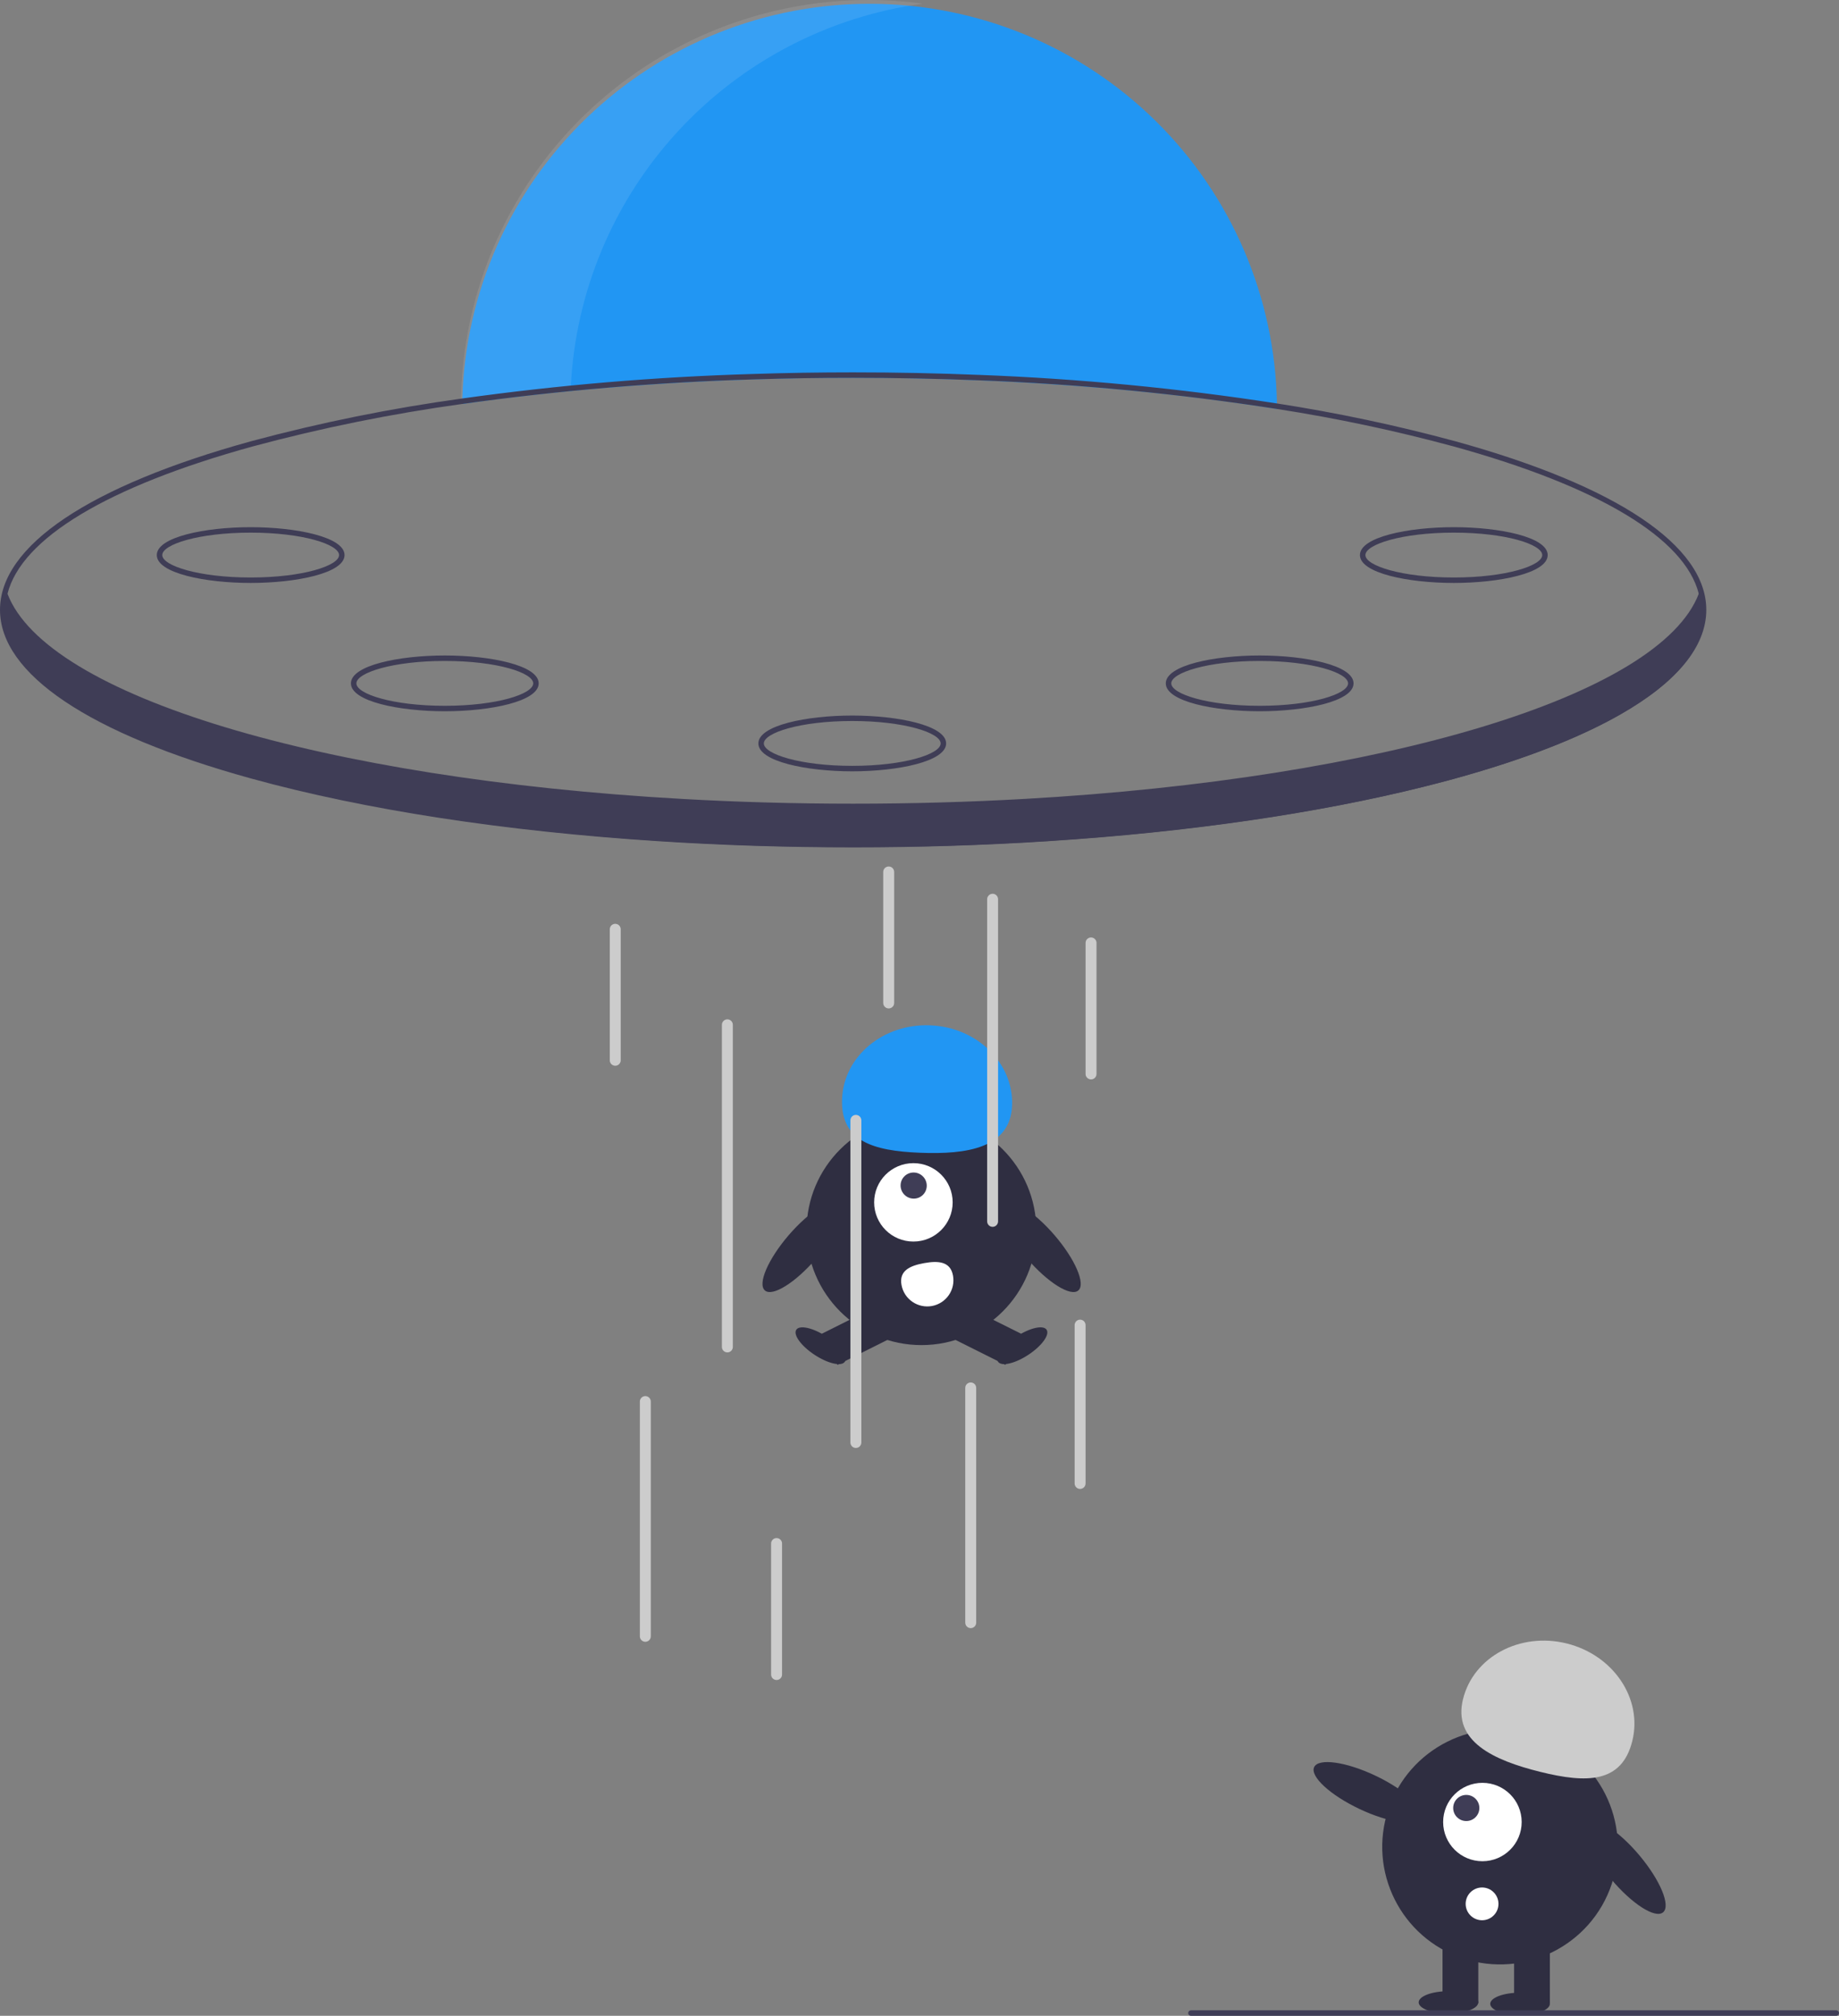<svg width="146" height="160" viewBox="0 0 146 160" fill="none" xmlns="http://www.w3.org/2000/svg">
<rect x="0" y="0" width="146" height="160" fill="#808080" stroke="none"/>
<g clip-path="url(#clip0_11401_80155)">
<path d="M101.381 32.46C91.26 30.848 79.735 29.988 67.732 29.988C56.747 29.988 46.164 30.707 36.692 32.064C36.695 31.918 36.697 31.773 36.703 31.628C36.954 23.201 40.498 15.206 46.577 9.353C52.655 3.499 60.786 0.251 69.233 0.302C77.679 0.354 85.77 3.701 91.777 9.628C97.783 15.556 101.229 23.593 101.377 32.023C101.379 32.17 101.381 32.315 101.381 32.46Z" fill="#2196F3"/>
<g opacity="0.1">
<path d="M73.279 0.291C68.787 -0.315 64.217 0.028 59.866 1.298C55.515 2.568 51.48 4.736 48.023 7.662C44.565 10.588 41.762 14.207 39.795 18.284C37.828 22.36 36.742 26.804 36.605 31.326C36.599 31.471 36.597 31.617 36.595 31.762C39.409 31.359 42.323 31.014 45.314 30.725C45.68 23.191 48.677 16.022 53.785 10.463C58.893 4.903 65.79 1.305 73.279 0.291Z" fill="white"/>
</g>
<path d="M115.531 35.022C110.872 33.761 106.147 32.76 101.377 32.023C93.558 30.814 85.676 30.057 77.77 29.758C74.477 29.624 71.123 29.555 67.732 29.555C65.045 29.555 62.379 29.598 59.75 29.685C52.038 29.912 44.344 30.561 36.703 31.628C31.047 32.406 25.446 33.539 19.933 35.022C7.079 38.569 0 43.323 0 48.406C0 53.49 7.079 58.244 19.933 61.791C28.973 64.287 40.118 65.988 52.262 66.768C57.275 67.094 62.457 67.258 67.732 67.258C73.025 67.258 78.224 67.091 83.252 66.766C94.304 66.053 104.529 64.578 113.087 62.432C113.132 62.419 113.176 62.409 113.221 62.398C113.799 62.255 114.367 62.105 114.93 61.956C115.132 61.9 115.331 61.845 115.531 61.791C115.542 61.786 115.554 61.783 115.566 61.78C115.757 61.728 115.946 61.674 116.135 61.622C116.512 61.514 116.886 61.408 117.253 61.297C117.27 61.293 117.285 61.288 117.3 61.284C117.619 61.189 117.932 61.093 118.243 60.998C118.496 60.918 118.748 60.84 118.998 60.76C119.18 60.701 119.361 60.643 119.539 60.584C119.669 60.541 119.797 60.5 119.923 60.456C120.094 60.4 120.266 60.342 120.435 60.283C120.507 60.259 120.578 60.235 120.648 60.209C120.811 60.155 120.969 60.099 121.128 60.042C121.299 59.982 121.471 59.919 121.64 59.858C121.781 59.809 121.922 59.757 122.061 59.704C122.178 59.659 122.293 59.616 122.411 59.572C122.73 59.453 123.042 59.33 123.351 59.208C123.505 59.145 123.659 59.085 123.811 59.022C123.961 58.961 124.113 58.898 124.26 58.836C124.503 58.734 124.742 58.632 124.977 58.53C125.09 58.478 125.205 58.428 125.315 58.38C125.4 58.342 125.482 58.305 125.567 58.266C125.628 58.24 125.689 58.212 125.747 58.183C125.967 58.084 126.184 57.982 126.396 57.88C127.213 57.49 127.975 57.091 128.682 56.684C133.122 54.147 135.464 51.332 135.464 48.406C135.464 43.323 128.385 38.569 115.531 35.022ZM115.414 61.375C106.363 63.873 95.188 65.575 83.011 66.348C78.059 66.662 72.94 66.825 67.732 66.825C62.541 66.825 57.44 66.664 52.503 66.35C40.307 65.579 29.114 63.878 20.05 61.375C7.401 57.882 0.434 53.278 0.434 48.406C0.435 47.976 0.489 47.547 0.595 47.13C1.702 42.736 8.512 38.623 20.05 35.438C25.522 33.967 31.08 32.84 36.693 32.064C44.379 30.991 52.119 30.339 59.878 30.114C62.466 30.029 65.084 29.987 67.732 29.988C71.078 29.988 74.386 30.055 77.638 30.185C85.59 30.482 93.518 31.241 101.381 32.461C106.11 33.194 110.795 34.188 115.414 35.438C126.95 38.623 133.758 42.734 134.867 47.126C134.975 47.544 135.03 47.974 135.03 48.406C135.03 53.278 128.064 57.882 115.414 61.375Z" fill="#3F3D56"/>
<path d="M135.341 48.603C135.341 51.498 132.95 54.237 128.682 56.683C127.973 57.091 127.208 57.489 126.396 57.88C126.184 57.981 125.967 58.083 125.747 58.183C125.689 58.211 125.628 58.239 125.567 58.265C125.483 58.304 125.4 58.341 125.315 58.38C125.205 58.428 125.09 58.478 124.977 58.53C124.742 58.631 124.503 58.733 124.26 58.835C124.113 58.898 123.961 58.961 123.811 59.022C123.659 59.084 123.505 59.145 123.351 59.208C123.043 59.329 122.73 59.453 122.411 59.572C122.294 59.615 122.178 59.658 122.061 59.704C121.922 59.756 121.781 59.808 121.64 59.858C121.471 59.919 121.299 59.981 121.128 60.042C120.969 60.098 120.811 60.155 120.648 60.209C120.579 60.235 120.507 60.259 120.435 60.283C120.266 60.341 120.094 60.4 119.923 60.456C119.797 60.499 119.669 60.54 119.539 60.584C119.361 60.642 119.18 60.701 118.998 60.759C118.748 60.84 118.497 60.917 118.243 60.998C117.932 61.093 117.619 61.188 117.3 61.284C117.285 61.288 117.27 61.292 117.253 61.297C116.886 61.407 116.512 61.513 116.135 61.622C115.946 61.674 115.757 61.728 115.566 61.78C115.554 61.782 115.542 61.786 115.531 61.791C115.331 61.845 115.132 61.899 114.93 61.955C114.37 62.103 113.799 62.252 113.221 62.398C113.176 62.408 113.132 62.419 113.087 62.432C104.761 64.508 94.547 66.02 83.243 66.751C78.291 67.069 73.129 67.238 67.826 67.238C62.474 67.238 57.268 67.067 52.278 66.742C22.484 64.803 0.311 57.418 0.311 48.603C0.313 48.067 0.395 47.534 0.554 47.021C0.567 47.058 0.58 47.093 0.595 47.13C3.693 55.251 25.678 61.815 54.203 63.416C58.573 63.663 63.1 63.791 67.732 63.791C72.385 63.791 76.928 63.661 81.316 63.414C109.817 61.806 131.78 55.24 134.867 47.125C134.92 46.995 134.965 46.865 135.004 46.735C135.224 47.334 135.338 47.966 135.341 48.603Z" fill="#3F3D56"/>
<path d="M19.901 46.271C16.288 46.271 12.448 45.496 12.448 44.058C12.448 42.62 16.288 41.844 19.901 41.844C23.514 41.844 27.354 42.62 27.354 44.058C27.354 45.496 23.514 46.271 19.901 46.271ZM19.901 42.277C15.764 42.277 12.882 43.215 12.882 44.058C12.882 44.9 15.764 45.838 19.901 45.838C24.037 45.838 26.919 44.9 26.919 44.058C26.919 43.215 24.037 42.277 19.901 42.277Z" fill="#3F3D56"/>
<path d="M35.314 56.455C31.701 56.455 27.861 55.679 27.861 54.241C27.861 52.803 31.701 52.027 35.314 52.027C38.927 52.027 42.767 52.803 42.767 54.241C42.767 55.679 38.927 56.455 35.314 56.455ZM35.314 52.461C31.177 52.461 28.295 53.399 28.295 54.241C28.295 55.083 31.177 56.022 35.314 56.022C39.45 56.022 42.332 55.083 42.332 54.241C42.332 53.399 39.45 52.461 35.314 52.461Z" fill="#3F3D56"/>
<path d="M115.42 46.271C111.807 46.271 107.967 45.496 107.967 44.058C107.967 42.62 111.807 41.844 115.42 41.844C119.033 41.844 122.873 42.62 122.873 44.058C122.873 45.496 119.033 46.271 115.42 46.271ZM115.42 42.277C111.284 42.277 108.401 43.215 108.401 44.058C108.401 44.9 111.284 45.838 115.42 45.838C119.556 45.838 122.439 44.9 122.439 44.058C122.439 43.215 119.556 42.277 115.42 42.277Z" fill="#3F3D56"/>
<path d="M100.007 56.455C96.394 56.455 92.554 55.679 92.554 54.241C92.554 52.803 96.394 52.027 100.007 52.027C103.62 52.027 107.459 52.803 107.459 54.241C107.459 55.679 103.62 56.455 100.007 56.455ZM100.007 52.461C95.87 52.461 92.988 53.399 92.988 54.241C92.988 55.083 95.87 56.022 100.007 56.022C104.143 56.022 107.025 55.083 107.025 54.241C107.025 53.399 104.143 52.461 100.007 52.461Z" fill="#3F3D56"/>
<path d="M67.66 61.223C64.047 61.223 60.208 60.447 60.208 59.009C60.208 57.571 64.047 56.795 67.66 56.795C71.273 56.795 75.113 57.571 75.113 59.009C75.113 60.447 71.273 61.223 67.66 61.223ZM67.66 57.228C63.524 57.228 60.642 58.167 60.642 59.009C60.642 59.851 63.524 60.789 67.66 60.789C71.797 60.789 74.679 59.851 74.679 59.009C74.679 58.167 71.797 57.228 67.66 57.228Z" fill="#3F3D56"/>
<path d="M73.155 106.765C78.192 106.765 82.275 102.689 82.275 97.661C82.275 92.633 78.192 88.558 73.155 88.558C68.118 88.558 64.034 92.633 64.034 97.661C64.034 102.689 68.118 106.765 73.155 106.765Z" fill="#2F2E41"/>
<path d="M69.686 103.643L65.248 105.861L66.488 108.334L70.927 106.115L69.686 103.643Z" fill="#2F2E41"/>
<path d="M67.074 108.083C67.337 107.685 66.687 106.794 65.623 106.093C64.558 105.392 63.482 105.148 63.218 105.546C62.955 105.945 63.605 106.836 64.669 107.536C65.734 108.237 66.81 108.482 67.074 108.083Z" fill="#2F2E41"/>
<path d="M76.623 103.642L75.382 106.115L79.821 108.334L81.062 105.861L76.623 103.642Z" fill="#2F2E41"/>
<path d="M81.64 107.536C82.705 106.835 83.355 105.944 83.091 105.546C82.828 105.147 81.752 105.392 80.687 106.093C79.622 106.793 78.973 107.684 79.236 108.083C79.499 108.481 80.576 108.236 81.64 107.536Z" fill="#2F2E41"/>
<path d="M72.516 98.546C74.238 98.546 75.633 97.153 75.633 95.435C75.633 93.716 74.238 92.323 72.516 92.323C70.794 92.323 69.399 93.716 69.399 95.435C69.399 97.153 70.794 98.546 72.516 98.546Z" fill="white"/>
<path d="M73.274 94.838C73.678 94.435 73.676 93.779 73.269 93.373C72.862 92.966 72.205 92.964 71.8 93.367C71.396 93.771 71.399 94.427 71.806 94.833C72.213 95.239 72.87 95.242 73.274 94.838Z" fill="#3F3D56"/>
<path d="M80.349 87.758C80.486 84.388 77.576 81.533 73.849 81.382C70.123 81.231 66.99 83.841 66.853 87.211C66.716 90.581 69.306 91.347 73.033 91.498C76.76 91.649 80.212 91.129 80.349 87.758Z" fill="#2196F3"/>
<path d="M85.607 102.429C86.207 101.915 85.363 99.952 83.722 98.044C82.082 96.137 80.266 95.007 79.666 95.521C79.066 96.035 79.909 97.998 81.55 99.906C83.191 101.813 85.007 102.943 85.607 102.429Z" fill="#2F2E41"/>
<path d="M64.784 99.906C66.425 97.999 67.269 96.035 66.669 95.522C66.069 95.007 64.252 96.137 62.612 98.044C60.971 99.952 60.128 101.915 60.728 102.429C61.328 102.943 63.144 101.813 64.784 99.906Z" fill="#2F2E41"/>
<path d="M75.66 101.249C75.758 101.791 75.638 102.349 75.324 102.801C75.01 103.254 74.529 103.563 73.987 103.662C73.445 103.76 72.886 103.64 72.433 103.327C71.979 103.014 71.669 102.534 71.571 101.992L71.57 101.988C71.365 100.861 72.239 100.462 73.368 100.258C74.497 100.054 75.455 100.122 75.66 101.249Z" fill="white"/>
<path d="M57.746 107.345C57.631 107.345 57.521 107.299 57.439 107.218C57.358 107.137 57.312 107.027 57.312 106.912V81.343C57.312 81.228 57.358 81.117 57.439 81.036C57.521 80.955 57.631 80.909 57.746 80.909C57.861 80.909 57.972 80.955 58.053 81.036C58.135 81.117 58.18 81.228 58.18 81.343V106.912C58.18 107.027 58.135 107.137 58.053 107.218C57.972 107.299 57.861 107.345 57.746 107.345Z" fill="#CCCCCC"/>
<path d="M51.233 130.314C51.118 130.314 51.008 130.269 50.926 130.187C50.845 130.106 50.799 129.996 50.799 129.881V111.246C50.799 111.131 50.845 111.021 50.926 110.939C51.008 110.858 51.118 110.812 51.233 110.812C51.349 110.812 51.459 110.858 51.541 110.939C51.622 111.021 51.668 111.131 51.668 111.246V129.881C51.668 129.996 51.622 130.106 51.541 130.187C51.459 130.269 51.349 130.314 51.233 130.314Z" fill="#CCCCCC"/>
<path d="M67.949 114.929C67.834 114.929 67.724 114.883 67.642 114.802C67.561 114.721 67.515 114.61 67.515 114.496V88.927C67.515 88.812 67.561 88.701 67.642 88.62C67.724 88.539 67.834 88.493 67.949 88.493C68.064 88.493 68.175 88.539 68.256 88.62C68.338 88.701 68.383 88.812 68.383 88.927V114.496C68.383 114.61 68.338 114.721 68.256 114.802C68.175 114.883 68.064 114.929 67.949 114.929Z" fill="#CCCCCC"/>
<path d="M61.653 133.348C61.538 133.348 61.428 133.302 61.346 133.221C61.265 133.14 61.219 133.029 61.219 132.914V122.513C61.219 122.399 61.265 122.288 61.346 122.207C61.428 122.126 61.538 122.08 61.653 122.08C61.769 122.08 61.879 122.126 61.96 122.207C62.042 122.288 62.088 122.399 62.088 122.513V132.914C62.088 133.029 62.042 133.14 61.96 133.221C61.879 133.302 61.769 133.348 61.653 133.348Z" fill="#CCCCCC"/>
<path d="M70.554 80.043C70.439 80.043 70.329 79.997 70.247 79.916C70.166 79.835 70.12 79.725 70.12 79.61V69.209C70.12 69.094 70.166 68.984 70.247 68.902C70.329 68.821 70.439 68.775 70.554 68.775C70.669 68.775 70.78 68.821 70.861 68.902C70.943 68.984 70.989 69.094 70.989 69.209V79.61C70.989 79.725 70.943 79.835 70.861 79.916C70.78 79.997 70.669 80.043 70.554 80.043Z" fill="#CCCCCC"/>
<path d="M48.845 84.593C48.73 84.593 48.62 84.547 48.538 84.466C48.457 84.385 48.411 84.275 48.411 84.159V73.759C48.411 73.644 48.457 73.533 48.538 73.452C48.62 73.371 48.73 73.325 48.845 73.325C48.961 73.325 49.071 73.371 49.152 73.452C49.234 73.533 49.279 73.644 49.279 73.759V84.159C49.279 84.275 49.234 84.385 49.152 84.466C49.071 84.547 48.961 84.593 48.845 84.593Z" fill="#CCCCCC"/>
<path d="M86.619 85.676C86.504 85.676 86.393 85.63 86.312 85.549C86.23 85.468 86.185 85.358 86.185 85.243V74.842C86.185 74.727 86.23 74.616 86.312 74.535C86.393 74.454 86.504 74.408 86.619 74.408C86.734 74.408 86.844 74.454 86.926 74.535C87.007 74.616 87.053 74.727 87.053 74.842V85.243C87.053 85.358 87.007 85.468 86.926 85.549C86.844 85.63 86.734 85.676 86.619 85.676Z" fill="#CCCCCC"/>
<path d="M85.751 118.18C85.635 118.18 85.525 118.134 85.444 118.053C85.362 117.971 85.316 117.861 85.316 117.746V105.178C85.316 105.064 85.362 104.953 85.444 104.872C85.525 104.791 85.635 104.745 85.751 104.745C85.866 104.745 85.976 104.791 86.058 104.872C86.139 104.953 86.185 105.064 86.185 105.178V117.746C86.185 117.861 86.139 117.971 86.058 118.053C85.976 118.134 85.866 118.18 85.751 118.18Z" fill="#CCCCCC"/>
<path d="M77.067 129.23C76.952 129.23 76.841 129.185 76.76 129.103C76.679 129.022 76.633 128.912 76.633 128.797V110.162C76.633 110.047 76.678 109.937 76.76 109.855C76.841 109.774 76.952 109.729 77.067 109.729C77.182 109.729 77.293 109.774 77.374 109.855C77.455 109.937 77.501 110.047 77.501 110.162V128.797C77.501 128.912 77.455 129.022 77.374 129.103C77.293 129.185 77.182 129.23 77.067 129.23Z" fill="#CCCCCC"/>
<path d="M78.804 97.377C78.689 97.377 78.578 97.332 78.497 97.25C78.415 97.169 78.37 97.059 78.37 96.944V71.375C78.37 71.26 78.415 71.15 78.497 71.068C78.578 70.987 78.689 70.941 78.804 70.941C78.919 70.941 79.029 70.987 79.111 71.068C79.192 71.15 79.238 71.26 79.238 71.375V96.944C79.238 97.059 79.192 97.169 79.111 97.25C79.029 97.332 78.919 97.377 78.804 97.377Z" fill="#CCCCCC"/>
<path d="M132.033 151.787C132.654 151.268 131.815 149.245 130.157 147.269C128.5 145.293 126.652 144.113 126.031 144.632C125.41 145.151 126.249 147.174 127.907 149.15C129.564 151.126 131.412 152.307 132.033 151.787Z" fill="#2F2E41"/>
<path d="M127.957 149.54C129.59 144.651 126.943 139.366 122.044 137.736C117.145 136.106 111.851 138.749 110.218 143.638C108.585 148.527 111.232 153.812 116.131 155.442C121.03 157.072 126.324 154.43 127.957 149.54Z" fill="#2F2E41"/>
<path d="M123.045 153.913H120.205V158.993H123.045V153.913Z" fill="#2F2E41"/>
<path d="M117.364 153.913H114.524V158.993H117.364V153.913Z" fill="#2F2E41"/>
<path d="M120.678 159.937C121.985 159.937 123.045 159.54 123.045 159.051C123.045 158.562 121.985 158.165 120.678 158.165C119.371 158.165 118.311 158.562 118.311 159.051C118.311 159.54 119.371 159.937 120.678 159.937Z" fill="#2F2E41"/>
<path d="M114.997 159.819C116.305 159.819 117.364 159.422 117.364 158.933C117.364 158.444 116.305 158.047 114.997 158.047C113.69 158.047 112.63 158.444 112.63 158.933C112.63 159.422 113.69 159.819 114.997 159.819Z" fill="#2F2E41"/>
<path d="M116.152 134.858C116.987 131.502 120.672 129.528 124.383 130.447C128.094 131.367 130.425 134.833 129.59 138.189C128.756 141.545 125.986 141.556 122.275 140.636C118.564 139.716 115.317 138.214 116.152 134.858Z" fill="#CCCCCC"/>
<path d="M112.781 144.259C113.128 143.528 111.518 142.04 109.186 140.936C106.853 139.831 104.68 139.529 104.333 140.26C103.986 140.99 105.595 142.478 107.928 143.583C110.261 144.687 112.433 144.99 112.781 144.259Z" fill="#2F2E41"/>
<path d="M117.69 147.731C119.411 147.731 120.807 146.338 120.807 144.62C120.807 142.902 119.411 141.509 117.69 141.509C115.968 141.509 114.573 142.902 114.573 144.62C114.573 146.338 115.968 147.731 117.69 147.731Z" fill="white"/>
<path d="M116.409 144.542C116.983 144.542 117.448 144.078 117.448 143.505C117.448 142.932 116.983 142.468 116.409 142.468C115.835 142.468 115.37 142.932 115.37 143.505C115.37 144.078 115.835 144.542 116.409 144.542Z" fill="#3F3D56"/>
<path d="M117.663 152.416C118.382 152.416 118.965 151.834 118.965 151.116C118.965 150.398 118.382 149.815 117.663 149.815C116.944 149.815 116.36 150.398 116.36 151.116C116.36 151.834 116.944 152.416 117.663 152.416Z" fill="white"/>
<path d="M145.783 160H94.55C94.492 160 94.437 159.977 94.396 159.936C94.355 159.896 94.332 159.841 94.332 159.783C94.332 159.726 94.355 159.67 94.396 159.63C94.437 159.589 94.492 159.566 94.55 159.566H145.783C145.84 159.566 145.896 159.589 145.936 159.63C145.977 159.67 146 159.726 146 159.783C146 159.841 145.977 159.896 145.936 159.936C145.896 159.977 145.84 160 145.783 160Z" fill="#3F3D56"/>
</g>
<defs>
<clipPath id="clip0_11401_80155">
<rect width="146" height="160" fill="white"/>
</clipPath>
</defs>
</svg>
